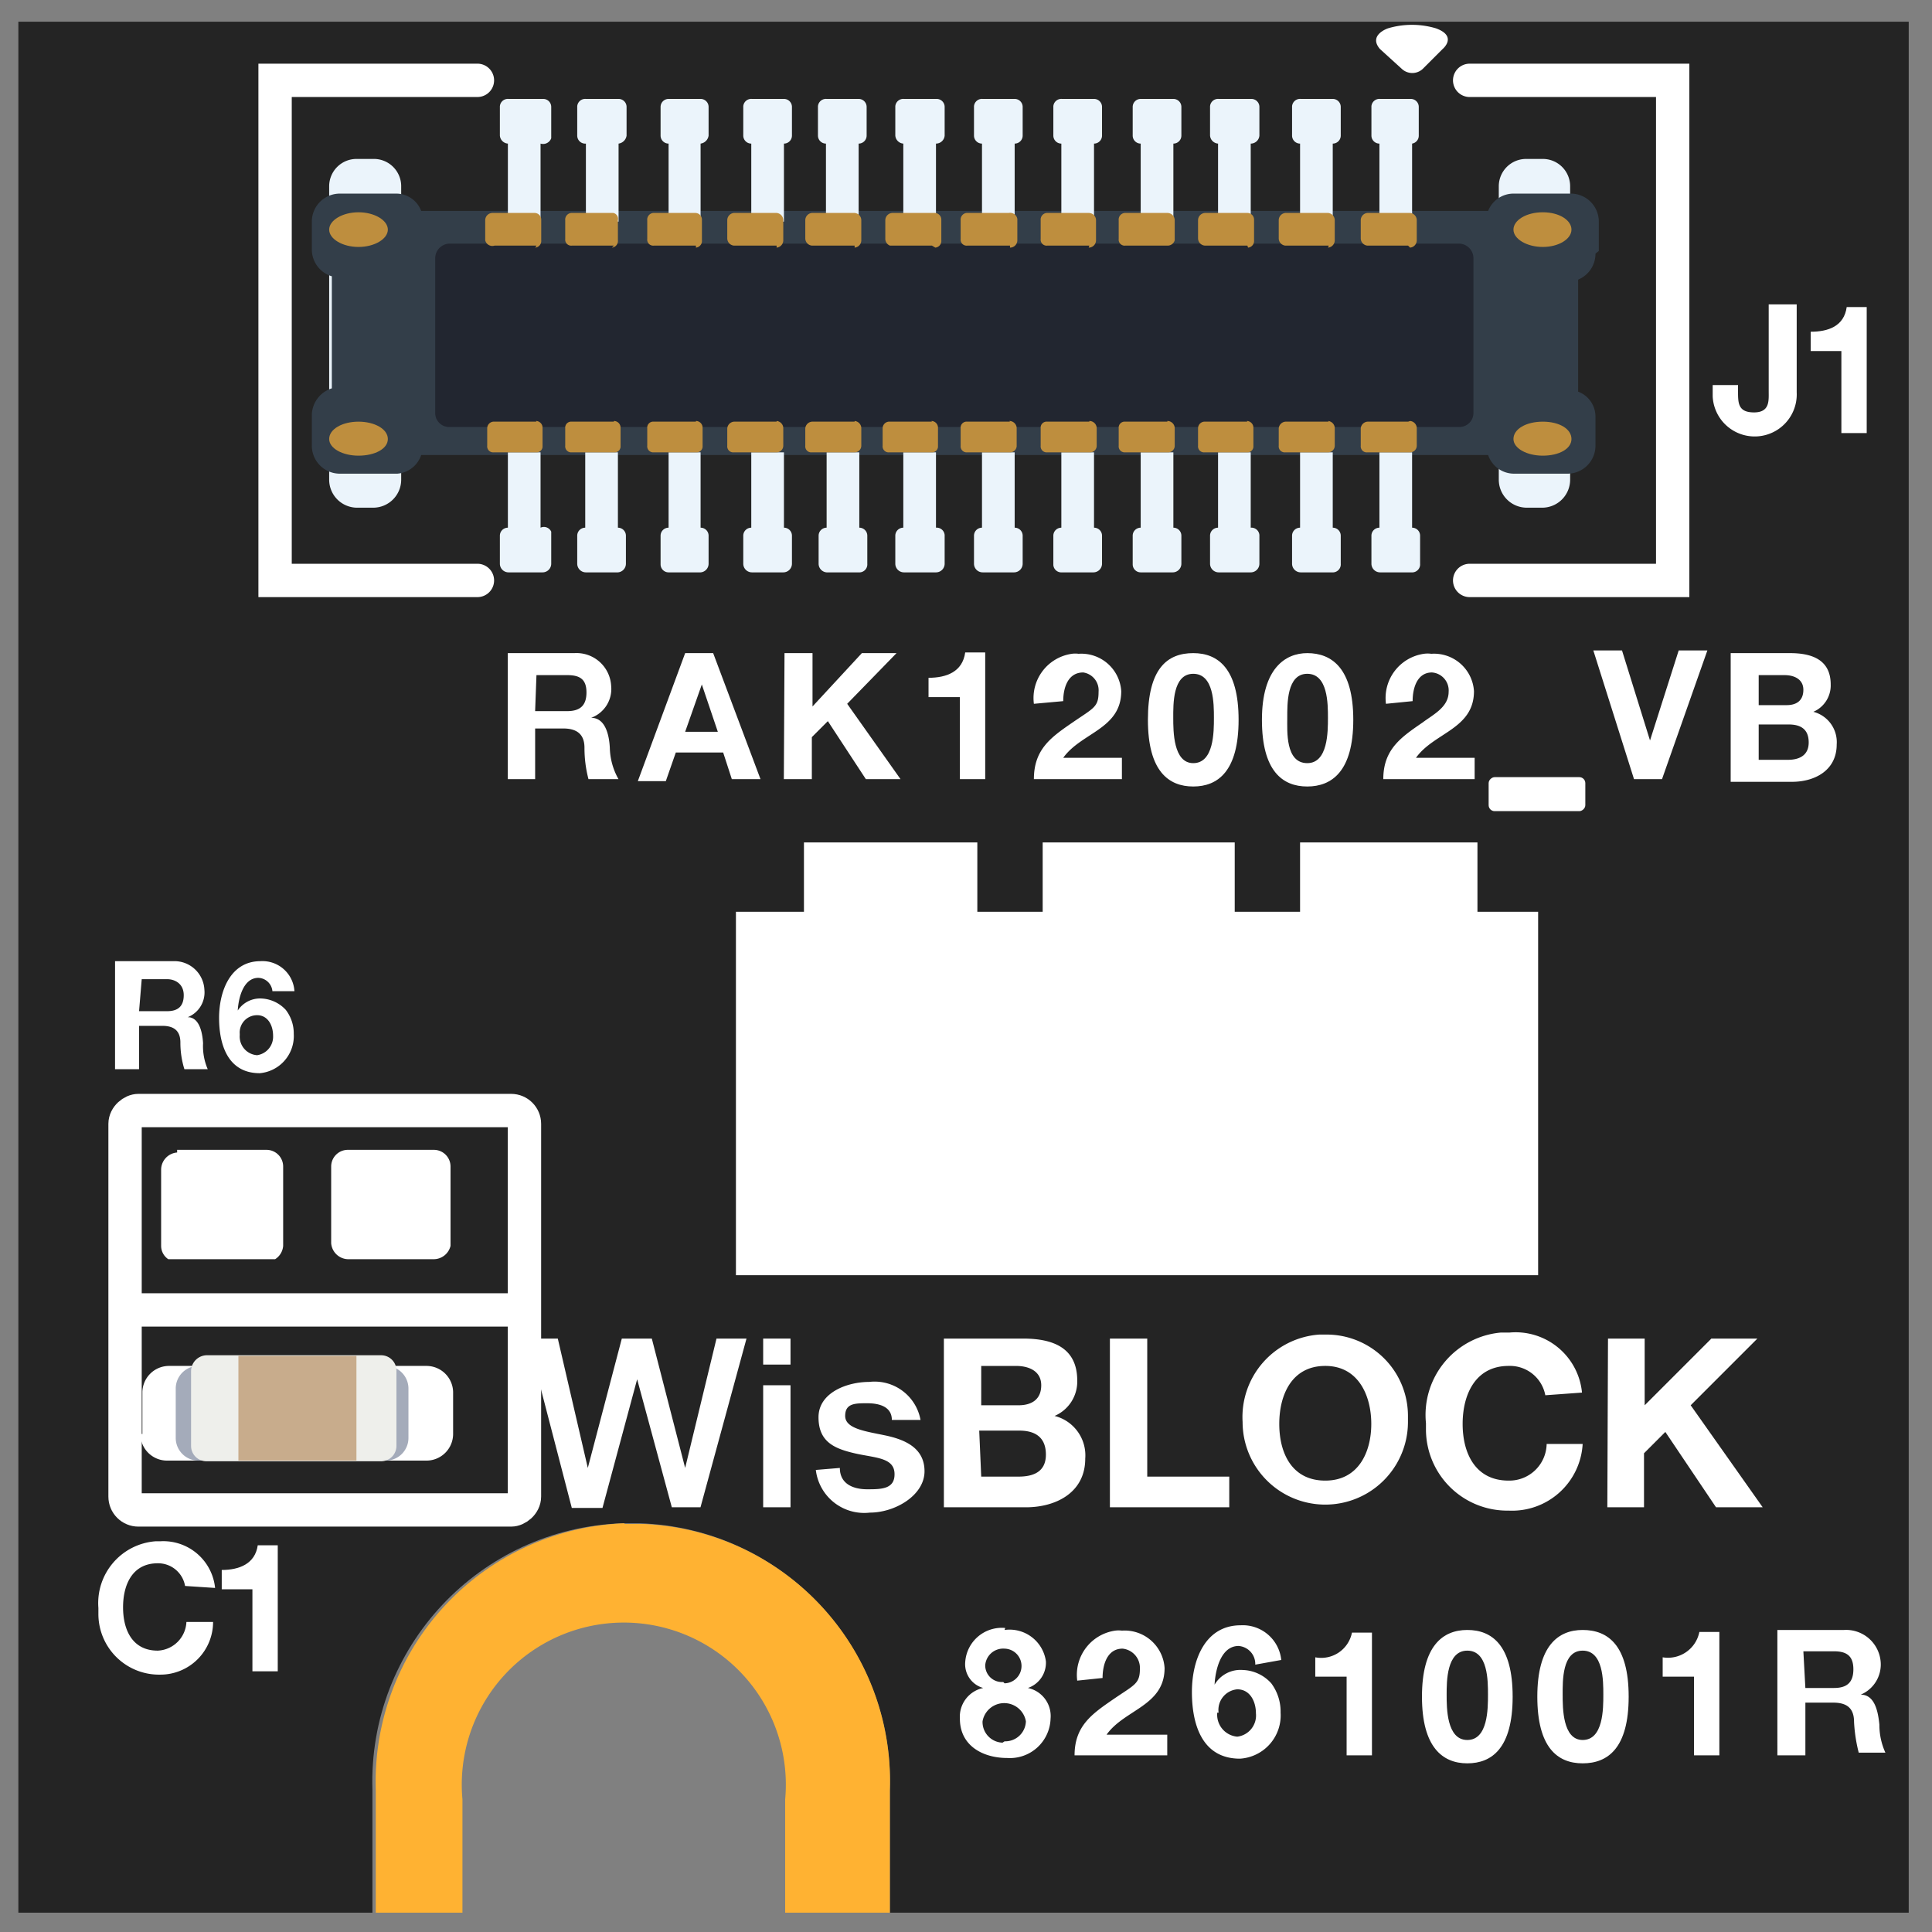 <?xml version="1.0" encoding="UTF-8" standalone="no"?>
<svg
   viewBox="0 0 235 235"
   version="1.1"
   id="svg263"
   sodipodi:docname="RAK12002_Bottom.svg"
   inkscape:version="1.4.2 (f4327f4, 2025-05-13)"
   width="235"
   height="235"
   xmlns:inkscape="http://www.inkscape.org/namespaces/inkscape"
   xmlns:sodipodi="http://sodipodi.sourceforge.net/DTD/sodipodi-0.dtd"
   xmlns="http://www.w3.org/2000/svg"
   xmlns:svg="http://www.w3.org/2000/svg">
  <rect x="0" y="0" width="235" height="235" fill="#808080" stroke="none"/>
  <sodipodi:namedview
     id="namedview263"
     pagecolor="#505050"
     bordercolor="#eeeeee"
     borderopacity="1"
     inkscape:showpageshadow="0"
     inkscape:pageopacity="0"
     inkscape:pagecheckerboard="0"
     inkscape:deskcolor="#505050"
     inkscape:zoom="4.871431"
     inkscape:cx="94.428105"
     inkscape:cy="170.99698"
     inkscape:window-width="1718"
     inkscape:window-height="1360"
     inkscape:window-x="1713"
     inkscape:window-y="0"
     inkscape:window-maximized="0"
     inkscape:current-layer="RAK12002_Pinouts" />
  <defs
     id="defs3">
    <style
       id="style1">.cls-1,.cls-12,.cls-20{fill:none;}.cls-2{fill:#7f8080;}.cls-3{fill:#ed1c24;}.cls-4{fill:#333;}.cls-5{fill:#b3b3b3;}.cls-6{fill:#fed401;}.cls-7{fill:#895aa5;}.cls-8{fill:#42a095;}.cls-16,.cls-9{fill:#fff;}.cls-10{fill:#242424;}.cls-10,.cls-12,.cls-13,.cls-16,.cls-17,.cls-18,.cls-19,.cls-20{opacity:0.4;}.cls-11{fill:#cbbb99;}.cls-14{clip-path:url(#clip-path);}.cls-15{clip-path:url(#clip-path-3);}.cls-17{fill:#a4abba;}.cls-18{fill:#eeefeb;}.cls-19{fill:#c8ac8c;}.cls-20{stroke:#fff;stroke-miterlimit:10;stroke-width:0.5px;}.cls-21{clip-path:url(#clip-path-5);}.cls-22{fill:#ebf4fb;}.cls-23{fill:#333e49;}.cls-24{fill:#222630;}.cls-25{fill:#be8e3e;}.cls-26{fill:#ee3224;}</style>
    <clipPath
       id="clip-path">
      <rect
         class="cls-1"
         x="9.8"
         y="17.91"
         width="1.64"
         height="1.83"
         id="rect1" />
    </clipPath>
    <clipPath
       id="clip-path-3">
      <rect
         class="cls-1"
         x="9.8"
         y="20.46"
         width="1.64"
         height="1.83"
         id="rect2" />
    </clipPath>
    <clipPath
       id="clip-path-5">
      <rect
         class="cls-1"
         x="20.09"
         y="20.13"
         width="7.11"
         height="19.34"
         id="rect3" />
    </clipPath>
    <clipPath
       id="clip-path-2">
      <rect
         class="cls-1"
         x="9.8"
         y="17.91"
         width="1.64"
         height="1.83"
         id="rect1-2" />
    </clipPath>
    <clipPath
       id="clipPath2">
      <rect
         class="cls-1"
         x="9.8"
         y="17.91"
         width="1.64"
         height="1.83"
         id="rect2-1" />
    </clipPath>
    <clipPath
       id="clip-path-3-6">
      <rect
         class="cls-1"
         x="9.8"
         y="20.46"
         width="1.64"
         height="1.83"
         id="rect3-8" />
    </clipPath>
    <clipPath
       id="clipPath4">
      <rect
         class="cls-1"
         x="9.8"
         y="20.46"
         width="1.64"
         height="1.83"
         id="rect4" />
    </clipPath>
    <clipPath
       id="clip-path-5-5">
      <rect
         class="cls-1"
         x="20.09"
         y="20.13"
         width="7.11"
         height="19.34"
         id="rect5" />
    </clipPath>
    <clipPath
       id="clipPath6">
      <rect
         class="cls-1"
         x="20.09"
         y="20.13"
         width="7.11"
         height="19.34"
         id="rect6" />
    </clipPath>
  </defs>
  <g
     id="RAK12002_Pinouts"
     transform="rotate(-90,6.549,22.086)">
    <path
       class="cls-10"
       d="M 25.999,17.771 V 247.706 H -204.016 V 123.776 h 14.923 c 17.352,0.546 31.869,-13.063 32.442,-30.415 v -2.109 c -0.573,-17.351 -15.09,-30.961 -32.442,-30.415 h -14.923 V 17.771 Z"
       id="path159"
       style="opacity:1;fill:#242424;stroke-width:8.111"
       sodipodi:nodetypes="ccccccccccc" />
    <path
       class="cls-11"
       d="m -156.731,91.496 v 2.109 a 31.307,31.307 0 0 1 -32.442,30.171 h -14.842 v -12.734 h 13.788 a 19.709,19.709 0 1 0 0,-39.255 h -13.788 v -10.544 h 14.923 a 31.469,31.469 0 0 1 32.442,30.252"
       id="path160"
       style="fill:#ffb232;fill-opacity:1;stroke-width:8.111" />
    <rect
       class="cls-12"
       x="-161.03"
       y="79.493"
       width="89.297"
       height="150.451"
       id="rect160"
       style="opacity:1;fill:none;stroke-width:8.111" />
    <g
       id="square"
       class="cls-13"
       style="opacity:1"
       transform="matrix(8.111,0,0,8.111,-204.016,-110.132)">
      <g
         class="cls-14"
         clip-path="url(#clip-path)"
         id="g162">
        <g
           class="cls-14"
           clip-path="url(#clip-path)"
           id="g161">
          <path
             class="cls-9"
             d="m 11.44,18.15 v 1.34 a 0.25,0.25 0 0 1 -0.25,0.25 H 10 A 0.26,0.26 0 0 1 9.76,19.49 V 18.15 A 0.24,0.24 0 0 1 10,17.91 h 1.15 a 0.26,0.26 0 0 1 0.25,0.24"
             id="path161"
             style="fill:#ffffff" />
        </g>
      </g>
    </g>
    <g
       id="square-2"
       class="cls-13"
       style="opacity:1"
       transform="matrix(8.111,0,0,8.111,-204.016,-110.132)">
      <g
         class="cls-15"
         clip-path="url(#clip-path-3)"
         id="g164">
        <g
           class="cls-15"
           clip-path="url(#clip-path-3)"
           id="g163">
          <path
             class="cls-9"
             d="M 11.44,20.71 V 22 a 0.25,0.25 0 0 1 -0.25,0.25 H 10 A 0.26,0.26 0 0 1 9.8,22 v -1.29 a 0.26,0.26 0 0 1 0.24,-0.25 h 1.15 a 0.25,0.25 0 0 1 0.25,0.25"
             id="path162"
             style="fill:#ffffff" />
        </g>
      </g>
    </g>
    <path
       class="cls-16"
       d="m -145.782,32.857 h 5.11 a 3.244,3.244 0 0 1 3.163,3.244 v 31.307 a 3.244,3.244 0 0 1 -3.163,3.244 h -5.11 a 3.244,3.244 0 0 1 -3.244,-3.244 V 35.858 a 3.244,3.244 0 0 1 3.244,-3.244"
       id="path164"
       style="opacity:1;fill:#ffffff;stroke-width:8.111" />
    <path
       class="cls-17"
       d="m -146.269,36.912 h 6.002 a 2.758,2.758 0 0 1 2.758,2.758 v 0 22.791 a 2.758,2.758 0 0 1 -2.758,2.758 h -6.002 a 2.758,2.758 0 0 1 -2.758,-2.758 v 0 -22.791 a 2.758,2.758 0 0 1 2.758,-2.758 v 0"
       id="path165"
       style="opacity:1;fill:#a4abba;stroke-width:8.111" />
    <path
       class="cls-18"
       d="m -147.242,38.778 h 9.084 a 1.947,1.947 0 0 1 1.947,1.865 v 21.25 a 1.865,1.865 0 0 1 -1.865,1.865 h -9.165 a 1.865,1.865 0 0 1 -1.865,-1.865 V 40.643 a 1.865,1.865 0 0 1 1.865,-1.865"
       id="path166"
       style="opacity:1;fill:#eeefeb;stroke-width:8.111" />
    <rect
       class="cls-19"
       x="-149.026"
       y="44.536"
       width="12.734"
       height="14.356"
       id="rect166"
       style="opacity:1;fill:#c8ac8c;stroke-width:8.111" />
    <polygon
       class="cls-16"
       points="15.01,38.56 15.01,37.65 16.05,37.65 16.05,34.99 15.01,34.99 15.01,34.01 16.05,34.01 16.05,31.13 15.01,31.13 15.01,30.15 16.05,30.15 16.05,27.55 15.01,27.55 15.01,26.53 9.56,26.53 9.56,38.56 "
       id="polygon166"
       style="opacity:1;fill:#ffffff;fill-opacity:1"
       transform="matrix(8.111,0,0,8.111,-204.016,-110.132)" />
    <path
       class="cls-16"
       d="m -134.184,79.736 v 3.65 l -15.734,3.65 v 0 l 15.734,4.136 v 3.65 l -15.734,4.055 v 0 l 15.734,3.812 v 3.65 l -20.52,-5.596 v -3.488 l 15.572,-4.217 v 0 l -15.653,-4.217 v -3.731 z"
       id="path167"
       style="opacity:1;fill:#ffffff;stroke-width:8.111" />
    <path
       class="cls-16"
       d="m -134.184,108.366 v 3.325 h -3.163 v -3.325 z m -5.677,0 v 3.325 h -14.842 v -3.325 z"
       id="path168"
       style="opacity:1;fill:#ffffff;stroke-width:8.111" />
    <path
       class="cls-16"
       d="m -149.919,117.693 c -1.947,0 -2.595,1.622 -2.595,3.325 0,1.703 0,3.406 1.947,3.325 1.947,-0.081 1.865,-2.433 2.433,-4.866 0.568,-2.433 1.379,-4.38 4.38,-4.38 3.001,0 4.299,3.488 4.299,6.164 a 5.677,5.677 0 0 1 -4.623,6.245 v -3.488 c 1.622,0 2.028,-1.541 2.028,-3.001 0,-1.46 0,-2.676 -1.541,-2.676 -1.541,0 -1.865,2.433 -2.352,4.785 -0.487,2.352 -1.46,4.866 -4.38,4.866 -2.92,0 -5.029,-3.569 -5.029,-6.651 a 5.921,5.921 0 0 1 5.191,-6.57 z"
       id="path169"
       style="opacity:1;fill:#ffffff;stroke-width:8.111" />
    <path
       class="cls-16"
       d="m -134.184,130.346 v 9.652 c 0,3.893 -1.298,6.57 -5.11,6.57 a 4.542,4.542 0 0 1 -4.299,-2.758 4.947,4.947 0 0 1 -5.191,3.731 c -4.136,0 -5.921,-3.569 -5.921,-7.218 v -9.976 z m -8.111,4.542 v 4.542 c 0,1.622 0.73,2.758 2.433,2.758 1.703,0 2.352,-1.46 2.352,-3.082 v -4.217 z m -8.678,0 v 4.542 c 0,1.784 0.568,3.325 2.676,3.325 2.109,0 2.92,-1.298 2.92,-3.244 v -4.866 z"
       id="path170"
       style="opacity:1;fill:#ffffff;stroke-width:8.111" />
    <path
       class="cls-16"
       d="m -134.184,150.541 v 4.542 h -16.789 v 9.976 h -3.731 v -14.518 z"
       id="path171"
       style="opacity:1;fill:#ffffff;stroke-width:8.111" />
    <path
       class="cls-16"
       d="m -133.697,176.738 a 9.895,9.895 0 0 1 -9.895,10.057 h -0.73 a 10.057,10.057 0 1 1 0,-20.114 v 0 a 10.057,10.057 0 0 1 10.625,9.327 z m -17.762,0 c 0,4.055 3.488,5.596 6.894,5.596 3.406,0 7.056,-1.541 7.056,-5.596 0,-4.055 -3.488,-5.596 -7.056,-5.596 -3.569,0 -6.894,1.541 -6.894,5.596 z"
       id="path172"
       style="opacity:1;fill:#ffffff;stroke-width:8.111" />
    <path
       class="cls-16"
       d="m -141.078,203.503 a 4.38,4.38 0 0 0 3.569,-4.461 c 0,-4.055 -3.488,-5.596 -7.056,-5.596 -3.569,0 -6.894,1.541 -6.894,5.596 a 4.542,4.542 0 0 0 4.461,4.623 v 0 4.38 a 8.597,8.597 0 0 1 -8.111,-9.003 9.895,9.895 0 0 1 9.733,-10.057 h 0.892 a 10.057,10.057 0 0 1 11.03,9.084 v 1.054 a 8.111,8.111 0 0 1 -7.299,8.841 v 0 z"
       id="path173"
       style="opacity:1;fill:#ffffff;stroke-width:8.111" />
    <path
       class="cls-16"
       d="m -134.184,211.127 v 4.461 h -8.111 l 8.111,8.111 v 5.596 l -8.111,-8.111 -12.409,8.759 v -5.677 l 9.165,-6.164 -2.595,-2.595 h -6.57 v -4.461 z"
       id="path174"
       style="opacity:1;fill:#ffffff;stroke-width:8.111" />
    <path
       class="cls-16"
       d="m -88.278,29.532 v 7.056 a 3.65,3.65 0 0 1 -3.488,3.812 v 0 a 3.244,3.244 0 0 1 -3.325,-2.028 v 0 c 0,1.379 -1.784,1.784 -3.163,1.865 a 7.056,7.056 0 0 0 -3.163,0.568 v -2.839 a 10.868,10.868 0 0 1 3.244,-0.487 c 1.379,0 2.028,-0.73 2.028,-2.19 v -2.839 h -5.272 v -2.92 z m -6.083,2.92 V 35.858 c 0,1.298 0.568,2.028 1.947,2.028 1.379,0 1.947,-1.054 1.947,-2.028 v -3.082 z"
       id="path175"
       style="opacity:1;fill:#ffffff;stroke-width:8.111" />
    <path
       class="cls-16"
       d="m -91.928,48.673 a 1.784,1.784 0 0 0 1.622,-1.703 c 0,-1.865 -2.514,-2.433 -3.974,-2.514 v 0 a 3.244,3.244 0 0 1 1.46,2.92 4.299,4.299 0 0 1 -1.379,2.92 4.704,4.704 0 0 1 -2.92,0.973 4.542,4.542 0 0 1 -4.785,-4.136 v 0 c 0,-3.893 3.488,-4.947 6.732,-4.947 3.244,0 6.894,1.379 6.894,5.029 a 3.893,3.893 0 0 1 -3.65,4.136 v 0 z m -5.353,-3.974 a 2.271,2.271 0 0 0 -2.433,2.109 v 0 a 2.271,2.271 0 0 0 2.352,1.947 c 1.298,0 2.514,-0.649 2.514,-1.947 a 2.109,2.109 0 0 0 -2.271,-2.109 z"
       id="path176"
       style="opacity:1;fill:#ffffff;stroke-width:8.111" />
    <path
       class="cls-16"
       d="m -50.808,77.303 v 8.111 a 4.217,4.217 0 0 1 -3.974,4.461 v 0 a 3.731,3.731 0 0 1 -3.893,-2.433 v 0 c 0,1.703 -2.028,2.19 -3.65,2.271 a 8.111,8.111 0 0 0 -3.812,1.054 V 87.117 a 14.923,14.923 0 0 1 3.812,-0.487 c 1.622,0 2.352,-0.892 2.352,-2.595 v -3.406 h -6.164 V 77.303 Z m -7.056,3.325 v 3.893 c 0,1.541 0.649,2.352 2.271,2.352 1.622,0 2.109,-0.811 2.109,-2.352 v -3.731 z"
       id="path177"
       style="opacity:1;fill:#ffffff;stroke-width:8.111" />
    <path
       class="cls-16"
       d="m -50.808,98.877 v 3.406 l -15.329,5.758 v -3.488 l 3.244,-1.054 v -5.758 l -3.488,-1.217 V 93.119 Z m -9.57,0 v 3.974 l 5.758,-1.947 v 0 z"
       id="path178"
       style="opacity:1;fill:#ffffff;stroke-width:8.111" />
    <path
       class="cls-16"
       d="m -50.808,110.962 v 3.406 h -6.488 l 6.488,6.002 v 4.217 l -6.164,-6.002 -9.165,6.488 v -4.217 l 7.056,-4.623 -1.947,-1.947 h -5.11 v -3.406 z"
       id="path179"
       style="opacity:1;fill:#ffffff;stroke-width:8.111" />
    <path
       class="cls-16"
       d="m -66.137,135.374 v -3.082 h 9.976 v -3.812 h 2.352 c 0,2.19 0.73,4.136 3.082,4.461 v 2.433 z"
       id="path180"
       style="opacity:1;fill:#ffffff;stroke-width:8.111" />
    <path
       class="cls-16"
       d="m -56.972,141.295 a 5.434,5.434 0 0 1 6.083,4.623 3.082,3.082 0 0 1 0,0.811 4.866,4.866 0 0 1 -4.542,5.191 v 0 c -4.623,0 -5.029,-4.866 -8.111,-7.056 v 7.137 h -2.595 v -10.706 c 3.65,0 5.11,2.109 6.894,4.704 1.784,2.595 1.865,3.163 3.731,3.163 a 2.19,2.19 0 0 0 2.352,-1.865 v 0 c 0,-1.865 -1.865,-2.433 -3.488,-2.433 z"
       id="path181"
       style="opacity:1;fill:#ffffff;stroke-width:8.111" />
    <path
       class="cls-16"
       d="m -50.808,160.679 c 0,3.001 -1.865,5.515 -8.111,5.515 -6.245,0 -8.111,-2.514 -8.111,-5.515 0,-3.001 1.865,-5.515 8.111,-5.515 6.245,0 8.111,2.352 8.111,5.515 z m -13.382,0 c 0,2.514 3.812,2.514 5.515,2.514 1.703,0 5.353,0 5.353,-2.514 0,-2.514 -3.731,-2.433 -5.353,-2.433 -1.622,0 -5.515,0 -5.515,2.433 z"
       id="path182"
       style="opacity:1;fill:#ffffff;stroke-width:8.111" />
    <path
       class="cls-16"
       d="m -50.808,174.548 c 0,3.001 -1.865,5.596 -8.111,5.596 -6.245,0 -8.111,-2.595 -8.111,-5.596 0,-3.001 1.865,-5.515 8.111,-5.515 6.245,0 8.111,2.839 8.111,5.515 z m -13.382,0 c 0,2.514 3.812,2.514 5.515,2.514 1.703,0 5.353,0 5.353,-2.514 0,-2.514 -3.731,-2.433 -5.353,-2.433 -1.622,0 -5.515,-0.243 -5.515,2.433 z"
       id="path183"
       style="opacity:1;fill:#ffffff;stroke-width:8.111" />
    <path
       class="cls-16"
       d="m -56.972,184.119 a 5.434,5.434 0 0 1 6.083,4.623 3.325,3.325 0 0 1 0,0.892 4.866,4.866 0 0 1 -4.542,5.191 v 0 c -4.623,0 -5.029,-4.866 -8.111,-7.056 v 7.137 h -2.595 v -11.111 c 3.65,0 5.11,2.19 6.894,4.785 0.973,1.298 1.865,3.163 3.731,3.163 a 2.19,2.19 0 0 0 2.352,-2.028 v 0 c 0,-1.784 -1.865,-2.352 -3.488,-2.352 z"
       id="path184"
       style="opacity:1;fill:#ffffff;stroke-width:8.111" />
    <path
       class="cls-16"
       d="m -66.137,217.697 v -3.406 l 15.653,-4.947 v 3.488 l -10.949,3.406 v 0 l 10.949,3.488 v 3.488 z"
       id="path185"
       style="opacity:1;fill:#ffffff;stroke-width:8.111" />
    <path
       class="cls-16"
       d="m -50.808,226.05 v 7.218 c 0,2.92 -0.973,4.947 -3.812,4.947 a 3.488,3.488 0 0 1 -3.325,-2.109 3.812,3.812 0 0 1 -3.974,2.839 c -3.163,0 -4.542,-2.676 -4.542,-5.434 v -7.462 z m -6.326,3.406 v 3.406 c 0,1.217 0.568,2.028 1.865,2.028 1.298,0 1.784,-1.135 1.784,-2.271 v -3.163 z m -6.651,0 v 3.569 c 0,1.298 0.487,2.514 2.109,2.514 1.622,0 2.19,-0.973 2.19,-2.433 v -3.65 z"
       id="path186"
       style="opacity:1;fill:#ffffff;stroke-width:8.111" />
    <rect
       class="cls-16"
       x="-70.03"
       y="196.609"
       width="4.136"
       height="11.76"
       rx="0.73"
       id="rect186"
       style="opacity:1;fill:#ffffff;stroke-width:8.111" />
    <path
       class="cls-16"
       d="m -164.274,38.048 a 3.325,3.325 0 0 0 2.758,-3.325 c 0,-3.082 -2.595,-4.217 -5.353,-4.217 -2.758,0 -5.272,1.135 -5.272,4.217 a 3.65,3.65 0 0 0 3.488,3.488 v 3.244 a 6.407,6.407 0 0 1 -6.407,-6.407 v 0 a 7.381,7.381 0 0 1 7.381,-7.543 h 0.73 a 7.543,7.543 0 0 1 8.111,6.975 v 0.568 a 6.326,6.326 0 0 1 -5.677,6.651 z"
       id="path187"
       style="opacity:1;fill:#ffffff;stroke-width:8.111" />
    <path
       class="cls-16"
       d="m -174.656,49.322 v -3.082 h 9.976 v -3.731 h 2.352 c 0,2.109 0.73,4.055 3.001,4.38 v 2.433 z"
       id="path188"
       style="opacity:1;fill:#ffffff;stroke-width:8.111" />
    <path
       class="cls-16"
       d="m -19.095,234.08 a 5.115,5.115 0 0 1 -0.487,-10.219 h 1.379 v 3.082 h -0.73 c -1.46,0 -2.595,0 -2.595,1.947 0,1.947 1.46,1.784 2.595,1.784 h 10.544 v 3.406 z"
       id="path189"
       style="opacity:1;fill:#ffffff;stroke-width:8.111" />
    <path
       class="cls-16"
       d="m -24.043,242.596 v -3.082 h 9.976 v -3.731 h 2.352 c 0,2.109 0.649,4.055 3.001,4.38 v 2.433 z"
       id="path190"
       style="opacity:1;fill:#ffffff;stroke-width:8.111" />
    <path
       class="cls-16"
       d="m -169.627,137.727 a 4.461,4.461 0 0 1 -3.812,5.029 v 0 a 3.244,3.244 0 0 1 -3.244,-2.19 v 0 a 3.488,3.488 0 0 1 -3.731,2.758 4.947,4.947 0 0 1 -4.785,-5.272 v 0 c 0,-2.92 1.46,-5.758 4.785,-5.758 a 3.569,3.569 0 0 1 3.731,2.839 v 0 a 3.001,3.001 0 0 1 3.163,-2.19 4.461,4.461 0 0 1 4.136,4.866 z m -13.545,0 a 2.514,2.514 0 0 0 2.433,2.595 v 0 a 2.676,2.676 0 0 0 0,-5.272 2.514,2.514 0 0 0 -2.595,2.433 z m 7.056,0 a 2.109,2.109 0 0 0 4.217,0 2.19,2.19 0 0 0 -2.028,-2.352 v 0 a 2.028,2.028 0 0 0 -2.028,2.19 z"
       id="path191"
       style="opacity:1;fill:#ffffff;stroke-width:8.111" />
    <path
       class="cls-16"
       d="m -175.791,146.567 a 5.434,5.434 0 0 1 6.083,4.623 3.082,3.082 0 0 1 0,0.811 4.866,4.866 0 0 1 -4.542,5.191 v 0 c -4.623,0 -5.029,-4.866 -8.111,-7.056 v 7.381 h -2.514 v -11.274 c 3.569,0 5.029,2.109 6.813,4.704 1.784,2.595 1.865,3.244 3.731,3.244 a 2.352,2.352 0 0 0 2.433,-2.109 v 0 c 0,-1.865 -1.947,-2.433 -3.569,-2.433 z"
       id="path192"
       style="opacity:1;fill:#ffffff;stroke-width:8.111" />
    <path
       class="cls-16"
       d="m -173.845,168.222 a 2.19,2.19 0 0 0 2.271,-2.028 c 0,-2.19 -3.001,-2.839 -4.704,-2.92 v 0 a 3.65,3.65 0 0 1 1.784,3.406 4.866,4.866 0 0 1 -1.622,3.488 5.758,5.758 0 0 1 -3.569,1.135 5.272,5.272 0 0 1 -5.596,-4.947 v 0 c 0,-4.542 4.055,-5.84 8.111,-5.84 4.055,0 8.111,1.703 8.111,5.921 a 4.704,4.704 0 0 1 -4.217,4.947 z m -5.84,-4.623 a 2.676,2.676 0 0 0 -2.92,2.433 v 0 a 2.595,2.595 0 0 0 2.839,2.271 c 1.46,0 2.92,-0.73 2.92,-2.271 a 2.514,2.514 0 0 0 -2.839,-2.271 v 0 z"
       id="path193"
       style="opacity:1;fill:#ffffff;stroke-width:8.111" />
    <path
       class="cls-16"
       d="m -184.875,182.416 v -3.082 h 9.57 v -3.812 h 2.352 a 3.812,3.812 0 0 0 3.001,4.461 v 0 2.433 z"
       id="path194"
       style="opacity:1;fill:#ffffff;stroke-width:8.111" />
    <path
       class="cls-16"
       d="m -169.627,194.014 c 0,3.001 -1.865,5.515 -8.111,5.515 -6.245,0 -8.111,-2.514 -8.111,-5.515 0,-3.001 1.947,-5.515 8.111,-5.515 6.164,0 8.111,2.514 8.111,5.515 z m -13.382,0 c 0,2.514 3.812,2.514 5.515,2.514 1.703,0 5.353,0 5.353,-2.514 0,-2.514 -3.731,-2.514 -5.353,-2.514 -1.622,0 -5.515,0 -5.515,2.514 z"
       id="path195"
       style="opacity:1;fill:#ffffff;stroke-width:8.111" />
    <path
       class="cls-16"
       d="m -169.627,208.045 c 0,3.082 -1.865,5.596 -8.111,5.596 -6.245,0 -8.111,-2.514 -8.111,-5.596 0,-3.082 1.947,-5.515 8.111,-5.515 6.164,0 8.111,2.514 8.111,5.515 z m -13.382,0 c 0,2.514 3.812,2.514 5.515,2.514 1.703,0 5.353,0 5.353,-2.514 0,-2.514 -3.731,-2.433 -5.353,-2.433 -1.622,0 -5.515,0 -5.515,2.433 z"
       id="path196"
       style="opacity:1;fill:#ffffff;stroke-width:8.111" />
    <path
       class="cls-16"
       d="m -184.875,224.672 v -3.082 h 9.57 v -3.812 h 2.352 a 3.893,3.893 0 0 0 3.082,4.461 v 2.433 z"
       id="path197"
       style="opacity:1;fill:#ffffff;stroke-width:8.111" />
    <path
       class="cls-16"
       d="m -169.627,231.728 v 8.111 a 4.217,4.217 0 0 1 -3.974,4.461 v 0 a 3.974,3.974 0 0 1 -3.893,-2.433 v 0 c 0,1.703 -2.028,2.109 -3.65,2.271 a 8.111,8.111 0 0 0 -3.406,0.73 v -3.244 a 18.816,18.816 0 0 1 3.731,-0.568 c 1.622,0 2.352,-0.811 2.352,-2.514 v -3.406 h -6.407 v -3.406 z m -7.056,3.406 v 3.488 c 0,1.541 0.649,2.352 2.271,2.352 1.622,0 2.19,-0.811 2.19,-2.352 v -3.731 z"
       id="path198"
       style="opacity:1;fill:#ffffff;stroke-width:8.111" />
    <rect
       class="cls-20"
       x="-155.028"
       y="30.748"
       width="48.582"
       height="48.582"
       rx="1.622"
       id="rect198"
       style="opacity:1;fill:none;stroke:#ffffff;stroke-width:4.055px;stroke-miterlimit:10" />
    <line
       class="cls-20"
       x1="-130.697"
       y1="30.748"
       x2="-130.697"
       y2="79.331"
       id="line198"
       style="opacity:1;fill:none;stroke:#ffffff;stroke-width:4.055px;stroke-miterlimit:10" />
    <path
       class="cls-16"
       d="m 20.241,186.065 a 1.865,1.865 0 0 0 0,2.514 l 2.433,2.433 c 0,0 1.541,1.865 2.514,-0.811 a 10.219,10.219 0 0 0 0,-5.84 c 0,0 -0.811,-2.433 -2.514,-0.973 z"
       id="path199"
       style="opacity:1;fill:#ffffff;stroke-width:8.111" />
    <path
       class="cls-9"
       d="M -43.995,73.653 V 46.969 H 20.89 V 73.653 a 2.028,2.028 0 0 1 -4.055,0 V 51.025 H -39.94 V 73.653 a 2.028,2.028 0 0 1 -4.055,0 z"
       id="path200"
       style="fill:#ffffff;stroke-width:8.111" />
    <path
       class="cls-9"
       d="m -43.995,194.257 v 26.765 h 64.884 v -26.765 a 2.028,2.028 0 0 0 -4.055,0 v 22.71 h -56.774 v -22.71 a 2.028,2.028 0 0 0 -4.055,0 z"
       id="path201"
       style="fill:#ffffff;stroke-width:8.111" />
    <g
       id="slot-male-connector"
       transform="matrix(8.111,0,0,8.111,-204.016,-110.132)">
      <g
         class="cls-21"
         clip-path="url(#clip-path-5)"
         id="g258">
        <g
           class="cls-21"
           clip-path="url(#clip-path-5)"
           id="g257">
          <path
             class="cls-22"
             d="m 21.07,21.09 v -0.25 a 0.42,0.42 0 0 1 0.42,-0.41 h 4.4 a 0.41,0.41 0 0 1 0.41,0.41 v 0.25 a 0.41,0.41 0 0 1 -0.4,0.42 h -4.41 a 0.42,0.42 0 0 1 -0.42,-0.42 v 0"
             id="path202"
             style="fill:#ebf4fb" />
          <path
             class="cls-22"
             d="m 21.07,38.64 v -0.25 a 0.42,0.42 0 0 1 0.42,-0.42 h 4.4 a 0.41,0.41 0 0 1 0.41,0.41 v 0 0.25 a 0.41,0.41 0 0 1 -0.41,0.41 h -4.4 a 0.42,0.42 0 0 1 -0.42,-0.41"
             id="path203"
             style="fill:#ebf4fb" />
          <path
             class="cls-23"
             d="m 24.92,39.47 h 0.44 a 0.42,0.42 0 0 0 0.42,-0.42 v 0 -0.85 a 0.41,0.41 0 0 0 -0.26,-0.39 v -16 a 0.4,0.4 0 0 0 0.26,-0.38 v -0.84 a 0.42,0.42 0 0 0 -0.42,-0.42 h -0.42 a 0.42,0.42 0 0 0 -0.4,0.3 h -1.68 a 0.43,0.43 0 0 0 -0.39,-0.3 H 22 a 0.42,0.42 0 0 0 -0.42,0.42 v 0 0.86 a 0.41,0.41 0 0 0 0.28,0.36 v 16 A 0.41,0.41 0 0 0 21.58,38.2 V 39 A 0.42,0.42 0 0 0 22,39.42 h 0.43 a 0.4,0.4 0 0 0 0.38,-0.26 h 1.68 a 0.42,0.42 0 0 0 0.39,0.26"
             id="path204"
             style="fill:#333e49" />
          <path
             class="cls-24"
             d="M 22.28,37.38 V 22.24 a 0.21,0.21 0 0 1 0.2,-0.22 h 2.33 a 0.22,0.22 0 0 1 0.22,0.22 v 15.14 a 0.22,0.22 0 0 1 -0.22,0.21 h -2.32 a 0.21,0.21 0 0 1 -0.21,-0.21"
             id="path205"
             style="fill:#222630" />
          <path
             class="cls-22"
             d="m 27.2,23.6 v -0.48 a 0.12,0.12 0 0 0 -0.11,-0.13 h -0.44 a 0.13,0.13 0 0 0 -0.12,0.12 h -1.17 v 0.49 h 1.17 a 0.13,0.13 0 0 0 0.08,0.16 h 0.47 a 0.12,0.12 0 0 0 0.12,-0.12 v 0"
             id="path206"
             style="fill:#ebf4fb" />
          <path
             class="cls-25"
             d="m 25,23.54 v -0.63 a 0.11,0.11 0 0 1 0.08,-0.14 h 0.3 a 0.11,0.11 0 0 1 0.11,0.11 v 0 0.63 a 0.1,0.1 0 0 1 -0.1,0.1 h -0.31 a 0.1,0.1 0 0 1 -0.11,-0.09 v 0"
             id="path207"
             style="fill:#be8e3e" />
          <path
             class="cls-22"
             d="m 20.1,23.6 v -0.48 a 0.13,0.13 0 0 1 0.13,-0.13 h 0.42 a 0.12,0.12 0 0 1 0.12,0.12 h 1.13 v 0.49 h -1.13 a 0.12,0.12 0 0 1 -0.06,0.16 H 20.23 A 0.13,0.13 0 0 1 20.1,23.63 v 0"
             id="path208"
             style="fill:#ebf4fb" />
          <path
             class="cls-25"
             d="M 22.36,23.54 V 22.91 A 0.1,0.1 0 0 0 22.26,22.8 H 22 a 0.09,0.09 0 0 0 -0.1,0.1 v 0 0.63 a 0.09,0.09 0 0 0 0.08,0.1 h 0.29 a 0.1,0.1 0 0 0 0.1,-0.1"
             id="path209"
             style="fill:#be8e3e" />
          <path
             class="cls-22"
             d="m 27.2,24.77 v -0.49 a 0.12,0.12 0 0 0 -0.11,-0.13 h -0.44 a 0.12,0.12 0 0 0 -0.12,0.13 h -1.17 v 0.49 h 1.17 a 0.14,0.14 0 0 0 0.12,0.12 h 0.43 a 0.12,0.12 0 0 0 0.12,-0.12"
             id="path210"
             style="fill:#ebf4fb" />
          <path
             class="cls-25"
             d="m 25,24.7 v -0.63 a 0.09,0.09 0 0 1 0.1,-0.1 h 0.28 a 0.1,0.1 0 0 1 0.11,0.09 v 0 0.63 a 0.09,0.09 0 0 1 -0.11,0.07 h -0.3 a 0.1,0.1 0 0 1 -0.11,-0.09 v 0"
             id="path211"
             style="fill:#be8e3e" />
          <path
             class="cls-22"
             d="m 20.1,24.77 v -0.49 a 0.13,0.13 0 0 1 0.13,-0.13 h 0.42 a 0.12,0.12 0 0 1 0.12,0.12 h 1.13 v 0.49 h -1.13 a 0.12,0.12 0 0 1 -0.12,0.12 H 20.23 A 0.13,0.13 0 0 1 20.1,24.76"
             id="path212"
             style="fill:#ebf4fb" />
          <path
             class="cls-25"
             d="m 22.36,24.7 v -0.63 a 0.09,0.09 0 0 0 -0.1,-0.1 H 22 a 0.09,0.09 0 0 0 -0.1,0.08 v 0.65 a 0.09,0.09 0 0 0 0.08,0.1 h 0.29 a 0.1,0.1 0 0 0 0.1,-0.1 v 0"
             id="path213"
             style="fill:#be8e3e" />
          <path
             class="cls-22"
             d="M 27.2,26 V 25.52 A 0.12,0.12 0 0 0 27.08,25.4 h -0.43 a 0.12,0.12 0 0 0 -0.12,0.12 H 25.36 V 26 h 1.17 a 0.14,0.14 0 0 0 0.12,0.12 h 0.43 A 0.12,0.12 0 0 0 27.2,26 v 0"
             id="path214"
             style="fill:#ebf4fb" />
          <path
             class="cls-25"
             d="M 25,25.93 V 25.3 a 0.09,0.09 0 0 1 0.1,-0.1 h 0.28 a 0.1,0.1 0 0 1 0.11,0.09 v 0 0.63 a 0.1,0.1 0 0 1 -0.1,0.1 h -0.31 a 0.1,0.1 0 0 1 -0.11,-0.09 v 0"
             id="path215"
             style="fill:#be8e3e" />
          <path
             class="cls-22"
             d="m 20.1,26 v -0.48 a 0.12,0.12 0 0 1 0.12,-0.12 h 0.43 a 0.12,0.12 0 0 1 0.12,0.12 H 21.9 V 26 h -1.13 a 0.12,0.12 0 0 1 -0.12,0.12 H 20.23 A 0.13,0.13 0 0 1 20.1,26 v 0"
             id="path216"
             style="fill:#ebf4fb" />
          <path
             class="cls-25"
             d="M 22.36,25.93 V 25.3 a 0.09,0.09 0 0 0 -0.1,-0.1 H 22 a 0.09,0.09 0 0 0 -0.1,0.08 v 0.65 a 0.09,0.09 0 0 0 0.08,0.1 h 0.29 a 0.1,0.1 0 0 0 0.1,-0.1 v 0"
             id="path217"
             style="fill:#be8e3e" />
          <path
             class="cls-22"
             d="m 27.2,27.19 v -0.42 a 0.12,0.12 0 0 0 -0.11,-0.13 h -0.44 a 0.12,0.12 0 0 0 -0.12,0.12 h -1.17 v 0.49 h 1.17 a 0.12,0.12 0 0 0 0.12,0.12 h 0.43 a 0.12,0.12 0 0 0 0.12,-0.12 v 0"
             id="path218"
             style="fill:#ebf4fb" />
          <path
             class="cls-25"
             d="M 25,27.14 V 26.5 a 0.11,0.11 0 0 1 0.11,-0.1 h 0.27 a 0.11,0.11 0 0 1 0.11,0.1 v 0.64 a 0.11,0.11 0 0 1 -0.11,0.1 h -0.3 a 0.11,0.11 0 0 1 -0.11,-0.1"
             id="path219"
             style="fill:#be8e3e" />
          <path
             class="cls-22"
             d="m 20.1,27.19 v -0.42 a 0.13,0.13 0 0 1 0.13,-0.13 h 0.42 a 0.12,0.12 0 0 1 0.12,0.12 h 1.13 v 0.49 h -1.13 a 0.12,0.12 0 0 1 -0.12,0.12 H 20.23 A 0.13,0.13 0 0 1 20.1,27.24 v 0"
             id="path220"
             style="fill:#ebf4fb" />
          <path
             class="cls-25"
             d="M 22.36,27.14 V 26.5 a 0.11,0.11 0 0 0 -0.1,-0.1 H 22 a 0.09,0.09 0 0 0 -0.1,0.1 v 0 0.64 a 0.1,0.1 0 0 0 0.1,0.1 h 0.27 a 0.11,0.11 0 0 0 0.1,-0.1"
             id="path221"
             style="fill:#be8e3e" />
          <path
             class="cls-22"
             d="m 27.2,28.37 v -0.48 a 0.12,0.12 0 0 0 -0.11,-0.13 h -0.44 a 0.12,0.12 0 0 0 -0.12,0.12 h -1.17 v 0.49 h 1.17 a 0.12,0.12 0 0 0 0.12,0.12 h 0.43 a 0.12,0.12 0 0 0 0.12,-0.12"
             id="path222"
             style="fill:#ebf4fb" />
          <path
             class="cls-25"
             d="m 25,28.31 v -0.64 a 0.11,0.11 0 0 1 0.11,-0.1 h 0.27 a 0.11,0.11 0 0 1 0.11,0.1 v 0.64 a 0.11,0.11 0 0 1 -0.11,0.1 h -0.3 a 0.11,0.11 0 0 1 -0.11,-0.1"
             id="path223"
             style="fill:#be8e3e" />
          <path
             class="cls-22"
             d="m 20.1,28.37 v -0.48 a 0.13,0.13 0 0 1 0.13,-0.12 h 0.42 a 0.12,0.12 0 0 1 0.12,0.12 h 1.13 v 0.49 H 20.77 A 0.12,0.12 0 0 1 20.65,28.5 H 20.23 A 0.12,0.12 0 0 1 20.1,28.39 v 0"
             id="path224"
             style="fill:#ebf4fb" />
          <path
             class="cls-25"
             d="m 22.36,28.31 v -0.64 a 0.11,0.11 0 0 0 -0.1,-0.1 H 22 a 0.09,0.09 0 0 0 -0.1,0.1 v 0 0.64 a 0.1,0.1 0 0 0 0.1,0.1 h 0.27 a 0.11,0.11 0 0 0 0.1,-0.1"
             id="path225"
             style="fill:#be8e3e" />
          <path
             class="cls-22"
             d="m 27.2,29.53 v -0.48 a 0.12,0.12 0 0 0 -0.11,-0.13 h -0.44 a 0.13,0.13 0 0 0 -0.12,0.12 h -1.17 v 0.49 h 1.17 a 0.13,0.13 0 0 0 0.12,0.13 h 0.43 a 0.12,0.12 0 0 0 0.12,-0.12 v 0"
             id="path226"
             style="fill:#ebf4fb" />
          <path
             class="cls-25"
             d="m 25,29.47 v -0.63 a 0.11,0.11 0 0 1 0.11,-0.07 h 0.27 a 0.11,0.11 0 0 1 0.11,0.11 v 0.63 a 0.1,0.1 0 0 1 -0.1,0.1 h -0.31 a 0.1,0.1 0 0 1 -0.11,-0.09 v 0"
             id="path227"
             style="fill:#be8e3e" />
          <path
             class="cls-22"
             d="m 20.1,29.53 v -0.48 a 0.13,0.13 0 0 1 0.13,-0.13 h 0.42 a 0.12,0.12 0 0 1 0.12,0.12 h 1.13 v 0.49 h -1.13 a 0.12,0.12 0 0 1 -0.11,0.13 H 20.23 A 0.13,0.13 0 0 1 20.1,29.53 v 0"
             id="path228"
             style="fill:#ebf4fb" />
          <path
             class="cls-25"
             d="m 22.36,29.47 v -0.63 a 0.1,0.1 0 0 0 -0.1,-0.11 H 22 a 0.09,0.09 0 0 0 -0.1,0.1 v 0 0.63 a 0.09,0.09 0 0 0 0.08,0.1 h 0.29 a 0.1,0.1 0 0 0 0.1,-0.1 v 0"
             id="path229"
             style="fill:#be8e3e" />
          <path
             class="cls-22"
             d="M 27.2,30.7 V 30.23 A 0.12,0.12 0 0 0 27.09,30.1 h -0.44 a 0.12,0.12 0 0 0 -0.12,0.12 h -1.17 v 0.49 h 1.17 a 0.12,0.12 0 0 0 0.12,0.12 h 0.43 a 0.12,0.12 0 0 0 0.12,-0.12 v 0"
             id="path230"
             style="fill:#ebf4fb" />
          <path
             class="cls-25"
             d="M 25,30.64 V 30 a 0.09,0.09 0 0 1 0.1,-0.1 h 0.28 a 0.1,0.1 0 0 1 0.11,0.09 v 0 0.63 a 0.11,0.11 0 0 1 -0.09,0.13 h -0.32 a 0.11,0.11 0 0 1 -0.11,-0.11"
             id="path231"
             style="fill:#be8e3e" />
          <path
             class="cls-22"
             d="m 20.1,30.7 v -0.47 a 0.13,0.13 0 0 1 0.13,-0.13 h 0.42 a 0.12,0.12 0 0 1 0.12,0.12 h 1.13 v 0.49 h -1.13 a 0.12,0.12 0 0 1 -0.12,0.12 H 20.23 A 0.13,0.13 0 0 1 20.1,30.7 v 0"
             id="path232"
             style="fill:#ebf4fb" />
          <path
             class="cls-25"
             d="M 22.36,30.64 V 30 a 0.09,0.09 0 0 0 -0.1,-0.1 H 22 a 0.09,0.09 0 0 0 -0.1,0.08 v 0.65 a 0.1,0.1 0 0 0 0.09,0.11 h 0.28 a 0.11,0.11 0 0 0 0.1,-0.11"
             id="path233"
             style="fill:#be8e3e" />
          <path
             class="cls-22"
             d="m 27.2,31.89 v -0.47 a 0.12,0.12 0 0 0 -0.11,-0.13 h -0.44 a 0.12,0.12 0 0 0 -0.12,0.12 h -1.17 v 0.49 h 1.17 a 0.12,0.12 0 0 0 0.12,0.12 h 0.43 A 0.12,0.12 0 0 0 27.2,31.9 v 0"
             id="path234"
             style="fill:#ebf4fb" />
          <path
             class="cls-25"
             d="M 25,31.83 V 31.2 a 0.09,0.09 0 0 1 0.1,-0.1 h 0.28 a 0.1,0.1 0 0 1 0.11,0.09 v 0 0.63 a 0.11,0.11 0 0 1 -0.11,0.11 h -0.3 a 0.11,0.11 0 0 1 -0.11,-0.11 v 0"
             id="path235"
             style="fill:#be8e3e" />
          <path
             class="cls-22"
             d="m 20.1,31.89 v -0.47 a 0.12,0.12 0 0 1 0.11,-0.13 h 0.44 a 0.12,0.12 0 0 1 0.12,0.12 h 1.13 v 0.49 h -1.13 a 0.12,0.12 0 0 1 -0.12,0.12 H 20.23 A 0.13,0.13 0 0 1 20.1,31.89"
             id="path236"
             style="fill:#ebf4fb" />
          <path
             class="cls-25"
             d="M 22.36,31.83 V 31.2 a 0.09,0.09 0 0 0 -0.1,-0.1 H 22 a 0.09,0.09 0 0 0 -0.1,0.08 v 0.65 a 0.1,0.1 0 0 0 0.09,0.11 h 0.28 a 0.11,0.11 0 0 0 0.1,-0.11"
             id="path237"
             style="fill:#be8e3e" />
          <path
             class="cls-22"
             d="M 27.2,33.08 V 32.6 a 0.12,0.12 0 0 0 -0.12,-0.12 h -0.43 a 0.12,0.12 0 0 0 -0.12,0.12 h -1.17 v 0.49 h 1.17 a 0.12,0.12 0 0 0 0.12,0.12 h 0.43 a 0.12,0.12 0 0 0 0.12,-0.12 v 0"
             id="path238"
             style="fill:#ebf4fb" />
          <path
             class="cls-25"
             d="m 25,33 v -0.63 a 0.09,0.09 0 0 1 0.1,-0.1 h 0.28 a 0.1,0.1 0 0 1 0.11,0.09 v 0 0.64 a 0.11,0.11 0 0 1 -0.11,0.11 h -0.3 A 0.11,0.11 0 0 1 25,33 v 0"
             id="path239"
             style="fill:#be8e3e" />
          <path
             class="cls-22"
             d="M 20.1,33.08 V 32.6 a 0.12,0.12 0 0 1 0.12,-0.12 h 0.43 a 0.12,0.12 0 0 1 0.12,0.12 h 1.13 v 0.49 h -1.13 a 0.12,0.12 0 0 1 -0.12,0.12 H 20.23 A 0.13,0.13 0 0 1 20.1,33.08"
             id="path240"
             style="fill:#ebf4fb" />
          <path
             class="cls-25"
             d="m 22.36,33 v -0.63 a 0.09,0.09 0 0 0 -0.1,-0.1 H 22 a 0.09,0.09 0 0 0 -0.1,0.08 V 33 a 0.1,0.1 0 0 0 0.09,0.11 h 0.28 A 0.11,0.11 0 0 0 22.37,33"
             id="path241"
             style="fill:#be8e3e" />
          <path
             class="cls-22"
             d="m 27.2,34.26 v -0.49 a 0.12,0.12 0 0 0 -0.11,-0.13 h -0.44 a 0.13,0.13 0 0 0 -0.12,0.12 h -1.17 v 0.49 h 1.17 a 0.13,0.13 0 0 0 0.12,0.13 h 0.43 a 0.12,0.12 0 0 0 0.12,-0.12 v 0"
             id="path242"
             style="fill:#ebf4fb" />
          <path
             class="cls-25"
             d="m 25,34.2 v -0.63 a 0.11,0.11 0 0 1 0.11,-0.11 h 0.27 a 0.11,0.11 0 0 1 0.11,0.11 v 0 0.63 a 0.1,0.1 0 0 1 -0.1,0.1 h -0.31 a 0.1,0.1 0 0 1 -0.11,-0.09 v 0"
             id="path243"
             style="fill:#be8e3e" />
          <path
             class="cls-22"
             d="m 20.1,34.26 v -0.49 a 0.13,0.13 0 0 1 0.13,-0.13 h 0.42 a 0.12,0.12 0 0 1 0.12,0.12 h 1.13 v 0.49 h -1.13 a 0.12,0.12 0 0 1 -0.11,0.13 H 20.23 A 0.13,0.13 0 0 1 20.1,34.25"
             id="path244"
             style="fill:#ebf4fb" />
          <path
             class="cls-25"
             d="m 22.36,34.2 v -0.63 a 0.1,0.1 0 0 0 -0.1,-0.11 H 22 a 0.09,0.09 0 0 0 -0.1,0.1 v 0 0.63 a 0.09,0.09 0 0 0 0.08,0.1 h 0.29 a 0.1,0.1 0 0 0 0.1,-0.1 v 0"
             id="path245"
             style="fill:#be8e3e" />
          <path
             class="cls-22"
             d="M 27.2,35.47 V 35 a 0.12,0.12 0 0 0 -0.11,-0.13 h -0.44 a 0.12,0.12 0 0 0 -0.12,0.12 h -1.17 v 0.49 h 1.17 a 0.12,0.12 0 0 0 0.12,0.12 h 0.43 a 0.12,0.12 0 0 0 0.12,-0.12 v 0"
             id="path246"
             style="fill:#ebf4fb" />
          <path
             class="cls-25"
             d="m 25,35.42 v -0.65 a 0.11,0.11 0 0 1 0.11,-0.1 h 0.27 a 0.11,0.11 0 0 1 0.11,0.1 v 0.64 a 0.11,0.11 0 0 1 -0.11,0.1 h -0.3 a 0.11,0.11 0 0 1 -0.11,-0.1"
             id="path247"
             style="fill:#be8e3e" />
          <path
             class="cls-22"
             d="M 20.1,35.47 V 35 a 0.13,0.13 0 0 1 0.13,-0.13 h 0.42 a 0.12,0.12 0 0 1 0.12,0.12 h 1.13 v 0.49 H 20.77 A 0.12,0.12 0 0 1 20.65,35.6 H 20.23 A 0.12,0.12 0 0 1 20.1,35.49 v 0"
             id="path248"
             style="fill:#ebf4fb" />
          <path
             class="cls-25"
             d="m 22.36,35.42 v -0.65 a 0.11,0.11 0 0 0 -0.1,-0.1 H 22 a 0.09,0.09 0 0 0 -0.1,0.1 v 0 0.64 a 0.1,0.1 0 0 0 0.1,0.1 h 0.27 a 0.11,0.11 0 0 0 0.1,-0.1"
             id="path249"
             style="fill:#be8e3e" />
          <path
             class="cls-22"
             d="m 27.2,36.66 v -0.47 a 0.12,0.12 0 0 0 -0.11,-0.13 h -0.44 a 0.12,0.12 0 0 0 -0.12,0.12 h -1.17 v 0.49 h 1.17 a 0.12,0.12 0 0 0 0.12,0.1 h 0.43 a 0.12,0.12 0 0 0 0.12,-0.12 v 0"
             id="path250"
             style="fill:#ebf4fb" />
          <path
             class="cls-25"
             d="M 25,36.61 V 36 a 0.11,0.11 0 0 1 0.11,-0.1 h 0.27 a 0.11,0.11 0 0 1 0.11,0.1 v 0.64 a 0.11,0.11 0 0 1 -0.11,0.1 h -0.3 a 0.11,0.11 0 0 1 -0.11,-0.1"
             id="path251"
             style="fill:#be8e3e" />
          <path
             class="cls-22"
             d="m 20.1,36.66 v -0.47 a 0.13,0.13 0 0 1 0.13,-0.13 h 0.42 a 0.12,0.12 0 0 1 0.12,0.12 h 1.13 v 0.49 h -1.13 a 0.12,0.12 0 0 1 -0.12,0.12 H 20.23 A 0.12,0.12 0 0 1 20.1,36.68 v 0"
             id="path252"
             style="fill:#ebf4fb" />
          <path
             class="cls-25"
             d="M 22.36,36.61 V 36 a 0.11,0.11 0 0 0 -0.1,-0.1 H 22 A 0.09,0.09 0 0 0 21.9,36 v 0 0.64 a 0.1,0.1 0 0 0 0.1,0.1 h 0.27 a 0.11,0.11 0 0 0 0.1,-0.1"
             id="path253"
             style="fill:#be8e3e" />
          <path
             class="cls-25"
             d="m 25.24,20.43 c 0.14,0 0.26,0.2 0.26,0.44 0,0.24 -0.12,0.44 -0.26,0.44 -0.14,0 -0.26,-0.2 -0.26,-0.44 0,-0.24 0.12,-0.44 0.26,-0.44"
             id="path254"
             style="fill:#be8e3e" />
          <path
             class="cls-25"
             d="m 22.1,20.43 c 0.15,0 0.26,0.2 0.26,0.44 0,0.24 -0.11,0.44 -0.26,0.44 -0.15,0 -0.25,-0.2 -0.25,-0.44 0,-0.24 0.11,-0.44 0.25,-0.44"
             id="path255"
             style="fill:#be8e3e" />
          <path
             class="cls-25"
             d="m 25.24,38.19 c 0.14,0 0.26,0.19 0.26,0.44 0,0.25 -0.12,0.43 -0.26,0.43 -0.14,0 -0.26,-0.19 -0.26,-0.43 0,-0.24 0.12,-0.44 0.26,-0.44"
             id="path256"
             style="fill:#be8e3e" />
          <path
             class="cls-25"
             d="m 22.1,38.19 c 0.15,0 0.26,0.19 0.26,0.44 0,0.25 -0.11,0.43 -0.26,0.43 -0.15,0 -0.25,-0.19 -0.25,-0.43 0,-0.24 0.11,-0.44 0.25,-0.44"
             id="path257"
             style="fill:#be8e3e" />
        </g>
      </g>
    </g>
  </g>
</svg>
